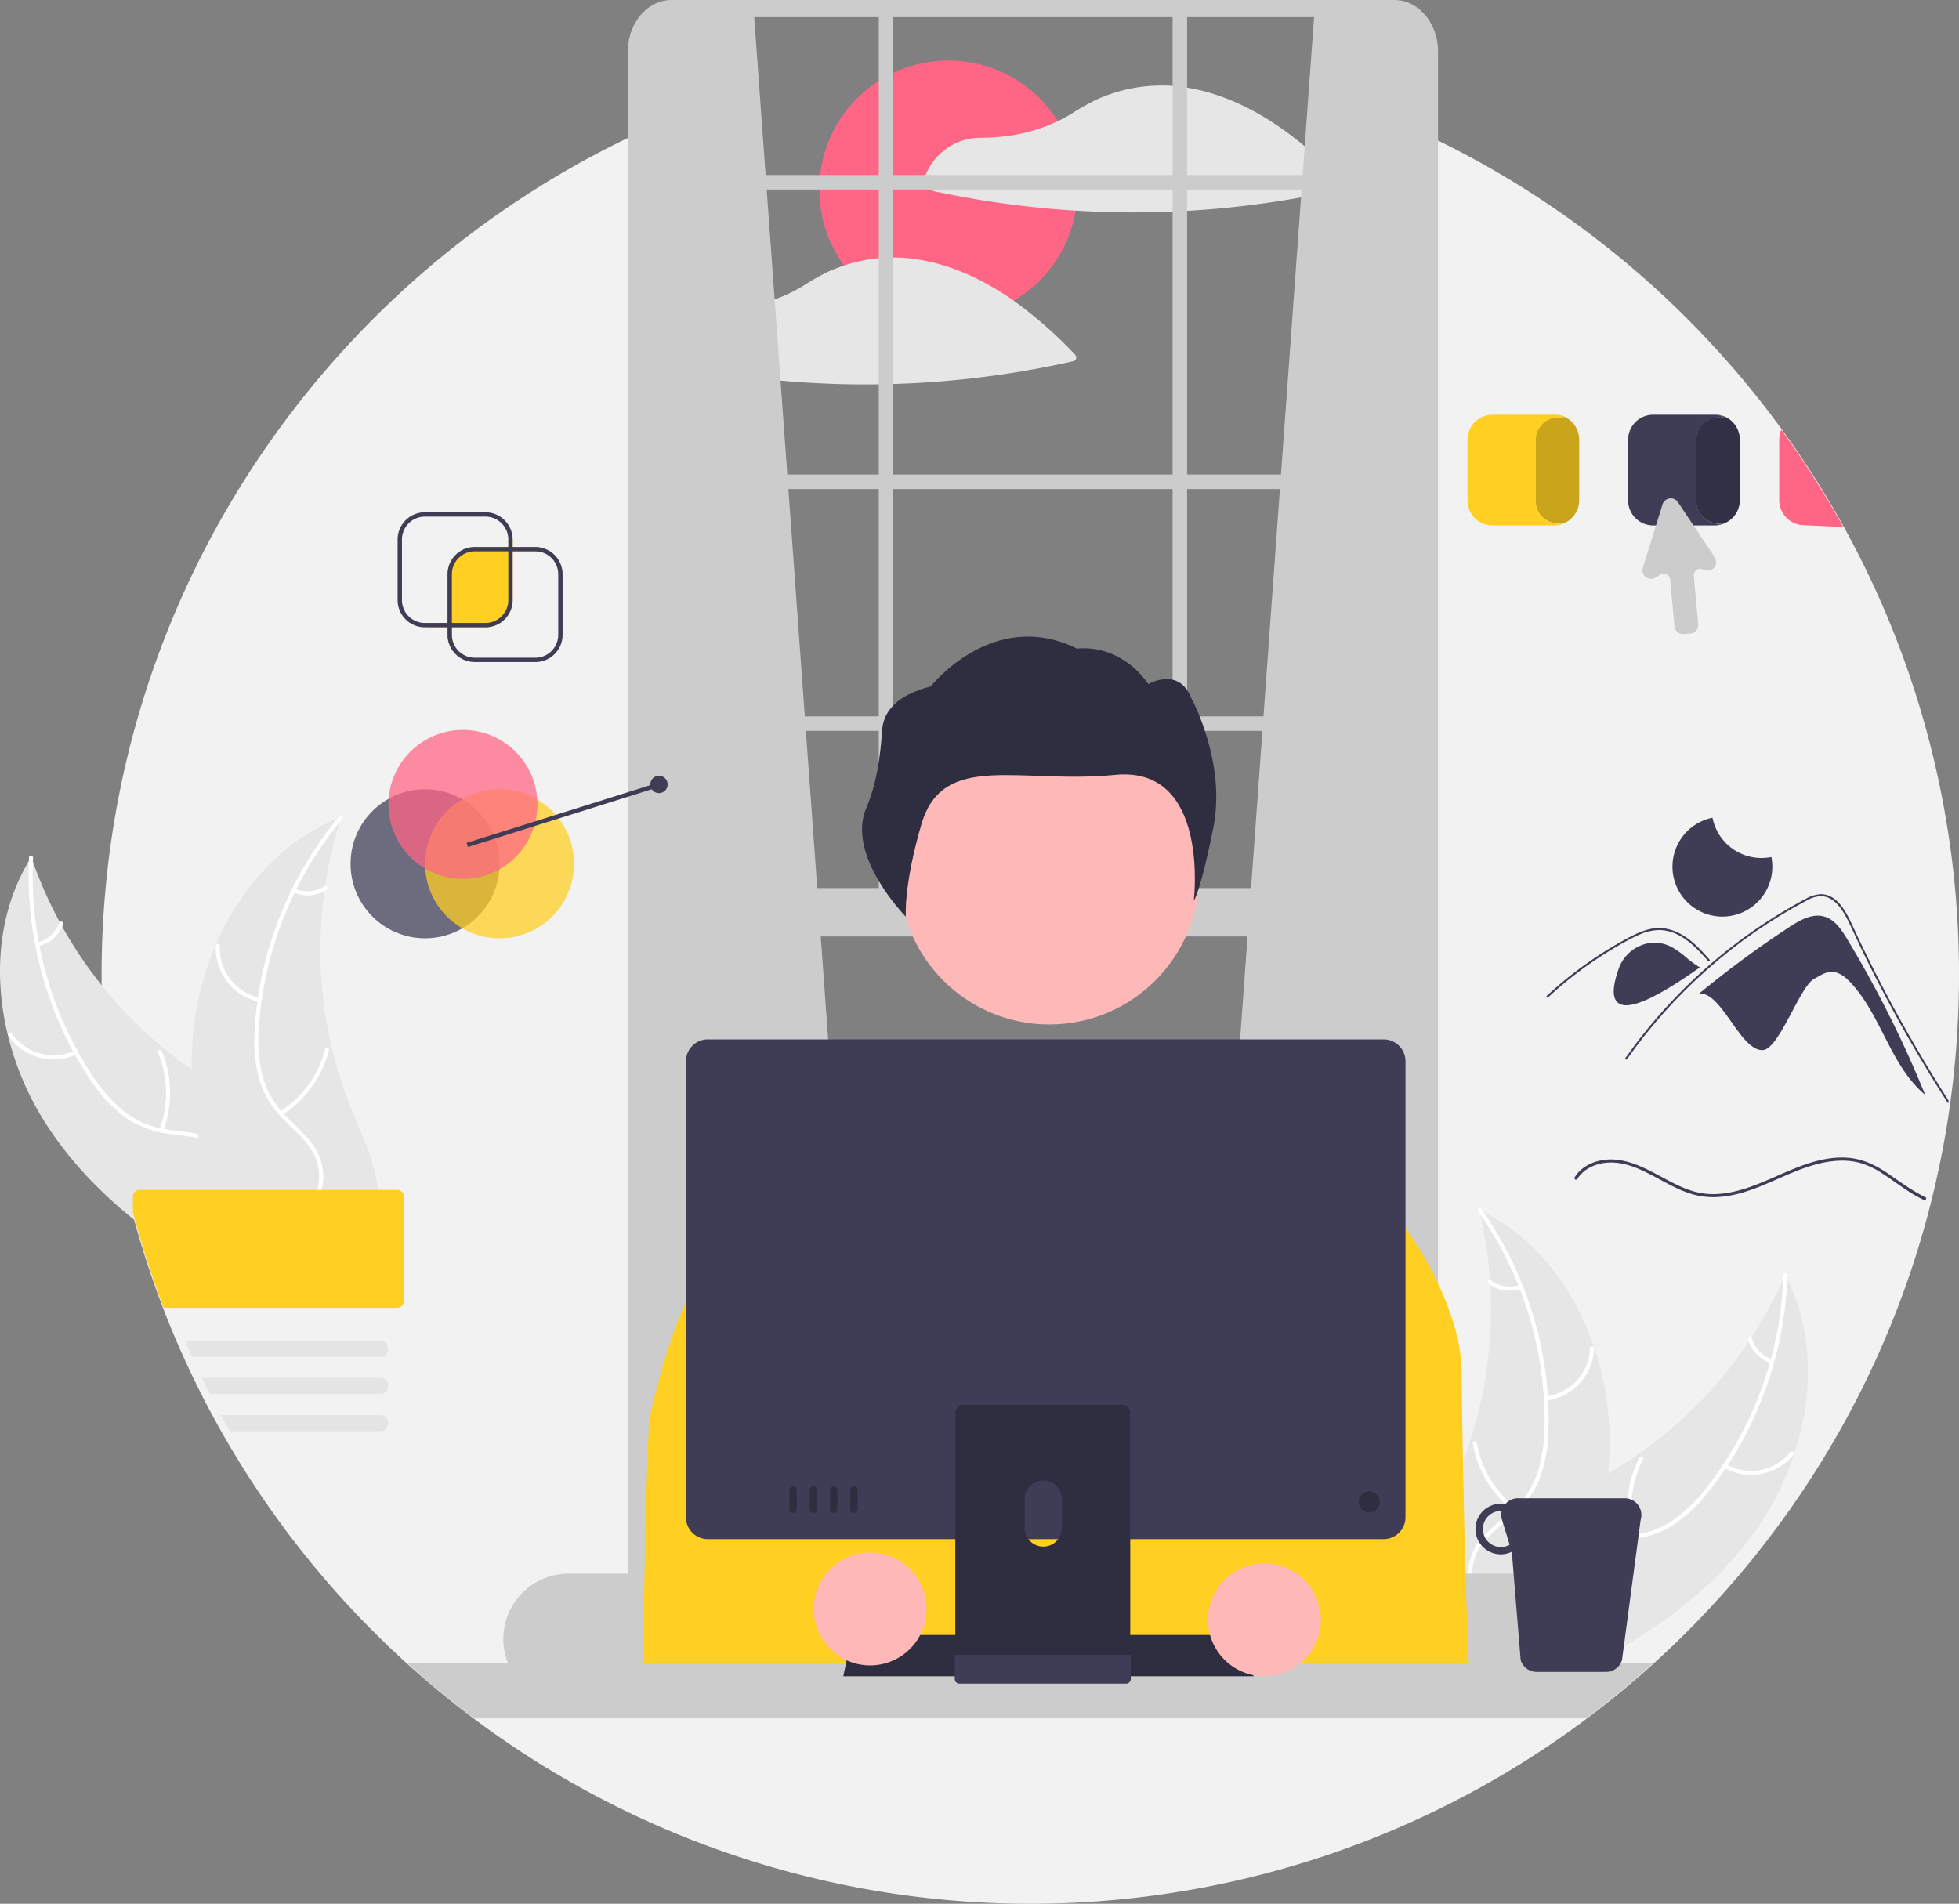 <?xml version="1.0" encoding="UTF-8" standalone="no"?>
<svg
   data-name="Layer 1"
   width="804.473"
   height="781.847"
   viewBox="0 0 804.473 781.847"
   version="1.1"
   id="svg514"
   sodipodi:docname="3_fix.svg"
   inkscape:version="1.2.2 (b0a8486, 2022-12-01)"
   xmlns:inkscape="http://www.inkscape.org/namespaces/inkscape"
   xmlns:sodipodi="http://sodipodi.sourceforge.net/DTD/sodipodi-0.dtd"
   xmlns="http://www.w3.org/2000/svg"
   xmlns:svg="http://www.w3.org/2000/svg">
  <rect x="0" y="0" width="804.473" height="781.847" fill="#808080" stroke="none"/>
  <defs
     id="defs518" />
  <sodipodi:namedview
     id="namedview516"
     pagecolor="#ffffff"
     bordercolor="#000000"
     borderopacity="0.25"
     inkscape:showpageshadow="2"
     inkscape:pageopacity="0.0"
     inkscape:pagecheckerboard="0"
     inkscape:deskcolor="#d1d1d1"
     showgrid="false"
     inkscape:zoom="0.83363856"
     inkscape:cx="689.74736"
     inkscape:cy="290.89345"
     inkscape:window-width="1920"
     inkscape:window-height="979"
     inkscape:window-x="0"
     inkscape:window-y="418"
     inkscape:window-maximized="1"
     inkscape:current-layer="svg514" />
  <path
     d="M954.619,274.869a380.704,380.704,0,0,0-25.021-39.265q-9.6-13.224-20.288-25.565h-.018a383.418,383.418,0,0,0-41.94-41.512q-4.613-3.918-9.351-7.675a380.926,380.926,0,0,0-93.882-54.857l.299,49.327L767.65,717.625H487.686L471.941,156.384l1.173-48.539C335.856,165.572,239.481,301.3,239.481,459.546a381.687,381.687,0,0,0,12.399,96.795,375.139,375.139,0,0,0,12.649,39.408q2.674,7.02,5.642,13.914c.954,2.237,1.925,4.457,2.933,6.668,1.292,2.888,2.638,5.767,4.02,8.611q1.604,3.356,3.298,6.668,2.179,4.346,4.502,8.62c1.194,2.237,2.425,4.457,3.672,6.667a382.934,382.934,0,0,0,76.151,95.244q12.956,11.753,26.964,22.285a381.449,381.449,0,0,0,458.295,0q7.621-5.723,14.931-11.829,4.854-4.038,9.547-8.227c.829-.74,1.658-1.48,2.478-2.228a382.978,382.978,0,0,0,71.364-87.008,374.258,374.258,0,0,0,19.325-36.689q2.286-4.974,4.43-10.037a376.132,376.132,0,0,0,16.562-47.591q1.03-3.757,1.988-7.541v-.009c.107-.437.223-.883.33-1.319.66-2.656,1.293-5.33,1.899-8.005v-.009q2.942-12.93,4.965-26.171c.169-1.132.339-2.264.499-3.396.062-.41.125-.82.169-1.23v-.009q1.444-10.229,2.344-20.609,1.391-16.299,1.399-32.972A379.627,379.627,0,0,0,954.619,274.869Z"
     transform="translate(-197.764 -59.077)"
     fill="#f2f2f2"
     id="path362" />
  <path
     d="M917.165,689.762c22.573-30.501,31.255-73.463,13.695-107.101a174.83,174.83,0,0,1-82.773,86.927c-14.289,7.006-30.912,13.31-37.526,27.784-4.116,9.006-3.332,19.641-.024,28.974,3.309,9.333,8.936,17.638,14.503,25.827l.293,2.454C860.387,740.094,894.592,720.263,917.165,689.762Z"
     transform="translate(-197.764 -59.077)"
     fill="#e6e6e6"
     id="path364" />
  <path
     d="M930.112,582.931a149.432,149.432,0,0,1-31.086,86.525,64.35,64.35,0,0,1-14.424,14.088,36.908,36.908,0,0,1-18.452,6.069c-6.131.439-12.453.179-18.371,2.101a22.599,22.599,0,0,0-13.521,12.6c-3.276,7.232-3.759,15.209-3.959,23.027-.223,8.68-.317,17.699-4.411,25.59-.496.956,1.016,1.67,1.512.715,7.123-13.728,2.498-29.782,6.743-44.214,1.981-6.734,6.003-12.912,12.726-15.61,5.879-2.36,12.399-2.097,18.61-2.488a39.384,39.384,0,0,0,18.263-5.261,59.491,59.491,0,0,0,14.912-13.482,144.976,144.976,0,0,0,22.711-39.209,152.082,152.082,0,0,0,10.413-50.596c.034-1.073-1.632-.921-1.666.145Z"
     transform="translate(-197.764 -59.077)"
     fill="#fff"
     id="path366" />
  <path
     d="M905.678,661.815a22.42,22.42,0,0,0,28.554-5.242c.678-.836-.589-1.928-1.268-1.092a20.76,20.76,0,0,1-26.571,4.822c-.93-.542-1.64.973-.715,1.512Z"
     transform="translate(-197.764 -59.077)"
     fill="#fff"
     id="path368" />
  <path
     d="M869.288,689.799a43.212,43.212,0,0,1,3.185-31.33c.493-.958-1.02-1.672-1.512-.715a44.947,44.947,0,0,0-3.248,32.609c.292,1.038,1.865.469,1.575-.563Z"
     transform="translate(-197.764 -59.077)"
     fill="#fff"
     id="path370" />
  <path
     d="M925.48,617.311a12.691,12.691,0,0,1-8.289-8.735c-.279-1.041-1.852-.471-1.575.563a14.221,14.221,0,0,0,9.149,9.683.864.864,0,0,0,1.113-.398.84.84,0,0,0-.398-1.113Z"
     transform="translate(-197.764 -59.077)"
     fill="#fff"
     id="path372" />
  <path
     d="M805.205,555.891c.156.655.311,1.31.458,1.976a167.127,167.127,0,0,1,3.973,26.818c.057.698.105,1.405.142,2.103a176.19,176.19,0,0,1-8.405,64.321,171.102,171.102,0,0,1-9.933,24.025c-5.408,10.696-12.123,21.862-13.637,33.381a29.352,29.352,0,0,0-.29,3.621l44.805,42.658c.15.046.292.102.443.149l1.711,1.785c.23-.385.46-.79.69-1.175.134-.223.259-.455.393-.678.086-.152.172-.304.259-.436.029-.05.057-.101.077-.141.087-.132.153-.264.23-.385q1.939-3.387,3.836-6.813c.01-.01.01-.01.009-.03,9.595-17.428,17.82-35.81,22.993-54.855.155-.573.321-1.156.456-1.748a163.269,163.269,0,0,0,4.717-26.223,144.339,144.339,0,0,0,.62-14.591,120.027,120.027,0,0,0-6.239-37.006c-7.992-23.785-23.502-44.749-45.61-55.917C806.336,556.443,805.78,556.167,805.205,555.891Z"
     transform="translate(-197.764 -59.077)"
     fill="#e6e6e6"
     id="path374" />
  <path
     d="M804.764,556.556a149.432,149.432,0,0,1,27.274,87.801,64.351,64.351,0,0,1-3.034,19.933,36.908,36.908,0,0,1-11.079,15.955c-4.631,4.042-9.836,7.64-13.403,12.738a22.599,22.599,0,0,0-3.209,18.201c1.738,7.746,6.156,14.406,10.702,20.769,5.048,7.065,10.403,14.323,11.885,23.088.18,1.062,1.817.721,1.638-.339-2.578-15.25-15.936-25.283-21.236-39.362-2.473-6.569-2.981-13.924.762-20.126,3.273-5.424,8.637-9.139,13.361-13.191a39.384,39.384,0,0,0,11.415-15.197,59.491,59.491,0,0,0,3.79-19.742,144.976,144.976,0,0,0-5.473-44.98,152.082,152.082,0,0,0-22.148-46.667c-.619-.877-1.858.248-1.243,1.119Z"
     transform="translate(-197.764 -59.077)"
     fill="#fff"
     id="path376" />
  <path
     d="M832.749,634.251a22.42,22.42,0,0,0,19.643-21.377c.038-1.075-1.631-1.185-1.669-.108a20.76,20.76,0,0,1-18.313,19.847c-1.069.127-.723,1.764.339,1.638Z"
     transform="translate(-197.764 -59.077)"
     fill="#fff"
     id="path378" />
  <path
     d="M820.542,678.504a43.212,43.212,0,0,1-16.32-26.933c-.183-1.061-1.821-.721-1.638.339a44.947,44.947,0,0,0,17.039,27.992c.858.653,1.772-.749.918-1.398Z"
     transform="translate(-197.764 -59.077)"
     fill="#fff"
     id="path380" />
  <path
     d="M821.765,586.795a12.691,12.691,0,0,1-11.877-1.984c-.85-.663-1.762.739-.918,1.398a14.221,14.221,0,0,0,13.135,2.224.864.864,0,0,0,.649-.988.84.84,0,0,0-.988-.649Z"
     transform="translate(-197.764 -59.077)"
     fill="#fff"
     id="path382" />
  <path
     d="M215.568,518.935c-20.02-32.234-25.181-75.76-4.946-107.86a174.83,174.83,0,0,0,75.435,93.366c13.673,8.144,29.728,15.778,35.144,30.742,3.37,9.311,1.725,19.847-2.331,28.88-4.056,9.033-10.34,16.853-16.554,24.562l-.492,2.423C268.068,573.715,235.588,551.169,215.568,518.935Z"
     transform="translate(-197.764 -59.077)"
     fill="#e6e6e6"
     id="path384" />
  <path
     d="M211.346,411.405a149.432,149.432,0,0,0,23.951,88.765,64.351,64.351,0,0,0,13.231,15.214,36.908,36.908,0,0,0,17.898,7.548c6.075.936,12.397,1.19,18.139,3.587a22.599,22.599,0,0,1,12.452,13.657c2.678,7.474,2.51,15.464,2.075,23.272-.483,8.669-1.123,17.667,2.317,25.864.417.993-1.149,1.582-1.565.59-5.984-14.262-.069-29.886-3.128-44.615-1.427-6.873-4.934-13.357-11.415-16.593-5.668-2.83-12.187-3.097-18.346-3.992a39.384,39.384,0,0,1-17.775-6.728,59.491,59.491,0,0,1-13.767-14.649,144.976,144.976,0,0,1-19.449-40.925,152.082,152.082,0,0,1-6.267-51.275c.053-1.072,1.702-.785,1.649.28Z"
     transform="translate(-197.764 -59.077)"
     fill="#fff"
     id="path386" />
  <path
     d="M229.288,492.014a22.42,22.42,0,0,1-28.033-7.545c-.608-.888.744-1.874,1.352-.985a20.76,20.76,0,0,0,26.091,6.965c.971-.464,1.555,1.103.59,1.565Z"
     transform="translate(-197.764 -59.077)"
     fill="#fff"
     id="path388" />
  <path
     d="M263.284,522.863a43.212,43.212,0,0,0-.628-31.485c-.413-.995,1.152-1.583,1.565-.59a44.947,44.947,0,0,1,.587,32.765c-.376,1.011-1.897.316-1.524-.689Z"
     transform="translate(-197.764 -59.077)"
     fill="#fff"
     id="path390" />
  <path
     d="M213.169,446.048a12.691,12.691,0,0,0,8.972-8.032c.363-1.015,1.884-.319,1.524.689a14.221,14.221,0,0,1-9.905,8.908.864.864,0,0,1-1.077-.487.84.84,0,0,1,.487-1.077Z"
     transform="translate(-197.764 -59.077)"
     fill="#fff"
     id="path392" />
  <path
     d="M338.037,394.606c-.208.64-.417,1.28-.617,1.932a167.128,167.128,0,0,0-6.139,26.406c-.114.691-.218,1.392-.312,2.085a176.19,176.19,0,0,0,3.15,64.791,171.101,171.101,0,0,0,7.948,24.753c4.521,11.1,10.306,22.775,10.879,34.378a29.352,29.352,0,0,1-.005,3.633l-48.124,38.876c-.154.033-.299.078-.453.112l-1.85,1.64c-.198-.403-.394-.825-.592-1.227-.116-.233-.221-.475-.336-.708-.074-.158-.147-.317-.223-.455-.025-.053-.049-.106-.065-.147-.076-.139-.131-.275-.198-.403q-1.657-3.533-3.27-7.102c-.009-.011-.009-.011-.007-.031-8.147-18.15-14.851-37.139-18.459-56.543-.108-.584-.226-1.178-.313-1.78a163.271,163.271,0,0,1-2.571-26.52,144.342,144.342,0,0,1,.568-14.593,120.027,120.027,0,0,1,9.226-36.376c9.898-23.057,27.061-42.691,50.004-52.025C336.864,395.064,337.441,394.833,338.037,394.606Z"
     transform="translate(-197.764 -59.077)"
     fill="#e6e6e6"
     id="path394" />
  <path
     d="M338.422,395.304a149.432,149.432,0,0,0-34.319,85.294,64.351,64.351,0,0,0,1.405,20.113,36.908,36.908,0,0,0,9.746,16.803c4.287,4.405,9.182,8.414,12.324,13.785a22.599,22.599,0,0,1,1.72,18.402c-2.362,7.58-7.306,13.858-12.355,19.831-5.606,6.631-11.533,13.43-13.722,22.045-.265,1.044-1.87.571-1.605-.471,3.809-14.99,17.938-23.904,24.364-37.506,2.998-6.347,4.103-13.635.876-20.121-2.822-5.672-7.866-9.811-12.245-14.233a39.384,39.384,0,0,1-10.142-16.074,59.491,59.491,0,0,1-2.173-19.985,144.976,144.976,0,0,1,9.111-44.386,152.082,152.082,0,0,1,25.867-44.713c.688-.824,1.831.398,1.148,1.217Z"
     transform="translate(-197.764 -59.077)"
     fill="#fff"
     id="path396" />
  <path
     d="M304.215,470.468a22.42,22.42,0,0,1-17.841-22.902.837.837,0,0,1,1.673.028,20.76,20.76,0,0,0,16.639,21.27c1.055.214.578,1.817-.471,1.605Z"
     transform="translate(-197.764 -59.077)"
     fill="#fff"
     id="path398" />
  <path
     d="M312.786,515.567a43.212,43.212,0,0,0,18.455-25.518c.269-1.043,1.873-.571,1.605.471a44.947,44.947,0,0,1-19.258,26.514c-.908.581-1.705-.89-.802-1.468Z"
     transform="translate(-197.764 -59.077)"
     fill="#fff"
     id="path400" />
  <path
     d="M319.021,424.062a12.691,12.691,0,0,0,11.999-1.012c.901-.592,1.696.88.802,1.468a14.221,14.221,0,0,1-13.272,1.149.864.864,0,0,1-.567-1.038.84.84,0,0,1,1.038-.567Z"
     transform="translate(-197.764 -59.077)"
     fill="#fff"
     id="path402" />
  <circle
     cx="389.439"
     cy="77.833"
     r="52.985"
     fill="#ff6584"
     id="circle404" />
  <path
     d="M749.432,134.145a194.727,194.727,0,0,0-15.1-14.333c-10.322-8.753-21.75-16.196-34.488-20.885A79.528,79.528,0,0,0,685.048,95.031c-.606-.098-1.203-.196-1.81-.276a.669.669,0,0,0-.134,0,1.609,1.609,0,0,0-.285-.053c-1.239-.16-2.478-.285-3.726-.374a64.567,64.567,0,0,0-20.003,1.801,66.52,66.52,0,0,0-11.053,3.851,98.948,98.948,0,0,0-10.367,5.874,62.285,62.285,0,0,1-5.527,2.986,68.931,68.931,0,0,1-17.382,5.562,78.041,78.041,0,0,1-12.301,1.212c-3.583.071-6.962.196-10.358,1.489a24.822,24.822,0,0,0-15.127,16.384,1.597,1.597,0,0,0,.713,1.756c.918.66,1.809,1.408,2.781,1.997a8.727,8.727,0,0,0,2.71.74q2.3.481,4.608.936,8.49,1.685,17.052,2.986,17.221,2.607,34.639,3.672a1.729,1.729,0,0,0,.214.018,389.854,389.854,0,0,0,39.399.383c1.988-.08,3.967-.178,5.954-.294q12.421-.695,24.78-2.193,11.432-1.391,22.775-3.45,8.103-1.471,16.143-3.28A1.579,1.579,0,0,0,749.432,134.145Z"
     transform="translate(-197.764 -59.077)"
     fill="#e6e6e6"
     id="path406" />
  <path
     d="M639.302,204.796a173.068,173.068,0,0,0-25.235-22.213c-3.022-2.121-6.133-4.118-9.333-5.946a98.906,98.906,0,0,0-12.194-5.963c-.936-.383-1.881-.749-2.826-1.096a78.986,78.986,0,0,0-16.606-4.172c-.045-.009-.089,0-.134-.009-.089-.018-.187-.036-.276-.053a61.346,61.346,0,0,0-8.29-.508c-1.988,0-3.984.107-5.963.303a65.946,65.946,0,0,0-9.484,1.64c-1.542.383-3.075.829-4.582,1.337a65.441,65.441,0,0,0-6.463,2.514c-.036.018-.062.027-.098.045a96.29,96.29,0,0,0-10.269,5.83c-.071.045-.152.089-.223.134a64.774,64.774,0,0,1-11.838,5.544,72.094,72.094,0,0,1-10.857,2.87,76.88,76.88,0,0,1-12.301,1.203c-3.583.071-6.962.196-10.349,1.498a24.835,24.835,0,0,0-15.136,16.384,1.607,1.607,0,0,0,.713,1.756c.918.66,1.818,1.399,2.781,1.988a8.553,8.553,0,0,0,2.71.74c1.533.321,3.066.642,4.608.945q8.49,1.685,17.061,2.977,11.753,1.778,23.604,2.844,5.616.521,11.24.856,14.427.869,28.881.677,2.982-.04,5.963-.134,17.703-.521,35.299-2.656a388.256,388.256,0,0,0,38.909-6.73A1.572,1.572,0,0,0,639.302,204.796Z"
     transform="translate(-197.764 -59.077)"
     fill="#e6e6e6"
     id="path408" />
  <path
     d="M507.232,62.595l46.679,645.056L460.553,715.937V70.801C471.677,62.112,487.646,60.752,507.232,62.595Z"
     transform="translate(-197.764 -59.077)"
     fill="#ccc"
     id="path410" />
  <path
     d="M737.647,62.595,690.968,707.651l93.358,8.286V70.801C773.201,62.112,757.232,60.752,737.647,62.595Z"
     transform="translate(-197.764 -59.077)"
     fill="#ccc"
     id="path412" />
  <path
     d="M786.522,71.083c-2.897-7.103-9.056-12.006-16.179-12.006H473.54c-9.903,0-17.952,9.502-17.952,21.193V721.402a22.909,22.909,0,0,0,6.186,15.994,17.009,17.009,0,0,0,7.773,4.662,14.837,14.837,0,0,0,3.993.537H770.344a14.837,14.837,0,0,0,3.993-.537c7.987-2.147,13.959-10.586,13.959-20.656V80.269A24.342,24.342,0,0,0,786.522,71.083Zm-4.181,650.319c0,7.808-5.384,14.163-11.998,14.163H473.54c-5.482,0-10.126-4.367-11.543-10.312a16.451,16.451,0,0,1-.455-3.851V80.269c0-7.808,5.384-14.153,11.998-14.153H770.344a10.179,10.179,0,0,1,3.566.642c4.876,1.789,8.432,7.166,8.432,13.511Z"
     transform="translate(-197.764 -59.077)"
     fill="#ccc"
     id="path414" />
  <rect
     x="260.803"
     y="194.882"
     width="326.752"
     height="5.959"
     fill="#ccc"
     id="rect416" />
  <rect
     x="260.803"
     y="71.872"
     width="326.752"
     height="5.959"
     fill="#ccc"
     id="rect418" />
  <rect
     x="260.803"
     y="294.199"
     width="326.752"
     height="5.959"
     fill="#ccc"
     id="rect420" />
  <rect
     x="360.878"
     y="2.674"
     width="5.959"
     height="375.944"
     fill="#ccc"
     id="rect422" />
  <rect
     x="481.521"
     y="2.674"
     width="5.959"
     height="375.944"
     fill="#ccc"
     id="rect424" />
  <path
     d="M822.561,705.353H431.253a26.844,26.844,0,0,0-26.813,26.813,26.543,26.543,0,0,0,1.934,9.975,26.815,26.815,0,0,0,24.878,16.847H822.561a26.815,26.815,0,0,0,23.14-13.282,25.895,25.895,0,0,0,1.747-3.566,26.543,26.543,0,0,0,1.934-9.975A26.852,26.852,0,0,0,822.561,705.353Z"
     transform="translate(-197.764 -59.077)"
     fill="#ccc"
     id="path426" />
  <rect
     x="262.789"
     y="364.714"
     width="324.766"
     height="19.863"
     fill="#ccc"
     id="rect428" />
  <path
     d="M422.193,358.755h5.959a10.925,10.925,0,0,1,10.925,10.925v0a0,0,0,0,1,0,0h-27.809a0,0,0,0,1,0,0v0A10.925,10.925,0,0,1,422.193,358.755Z"
     fill="#ccc"
     id="path430" />
  <circle
     id="b6ad44ff-295b-418b-9346-03b76e49c34f"
     data-name="ab6171fa-7d69-4734-b81c-8dff60f9761b"
     cx="430.901"
     cy="359.185"
     r="61.548"
     fill="#ffb8b8" />
  <path
     id="e8f77054-5a04-4fda-83df-6cd2e0c3cac3-1054"
     data-name="bf427902-b9bf-4946-b5d7-5c1c7e04535e"
     d="M560.006,359.053c.465-7.068,5.139-14.301,19.99-18.08,0,0,25.486-32.59,60.118-15.499,0,0,16.79-2.889,29.239,14.531,0,0,12.343-7.28,17.551,5.624,0,0,14.477,26.32,9.147,53.167s-8.058,30.197-8.058,30.197,6.793-55.532-32.335-51.681-70.631-9.91-79.492,20.218c-7.358,25.017-6.431,38.009-6.431,38.009s-24.605-24.956-16.239-44.608C557.776,380.88,559.289,369.953,560.006,359.053Z"
     transform="translate(-197.764 -59.077)"
     fill="#2f2e41" />
  <path
     d="M461.292,754.62H801.73c-2.275-25.969-3.762-125.235-3.762-131.769,0-28.816-23.579-60.263-23.579-60.263l-8.44-4.665-70.482-21.99-18.24-23.693a20.283,20.283,0,0,0-16.245-7.932l-57.619.432a20.344,20.344,0,0,0-13.664,5.415L554.019,543.255l-52.331,24.99-.089-.089-.547.407-7.766,5.593-4.995,3.61s-13.105,15.723-23.579,62.881C463.135,647.739,462.029,739.557,461.292,754.62Z"
     transform="translate(-197.764 -59.077)"
     fill="#ffcf22"
     id="path434" />
  <path
     d="m 678.865,683.064 c -0.819,0.749 -1.647,1.489 -2.475,2.228 q -4.701,4.185 -9.535,8.227 -7.305,6.097 -14.912,11.829 H 194.219 q -13.982,-10.509 -26.931,-22.285 z"
     fill="#cccccc"
     id="path436"
     style="stroke-width:0.999" />
  <polygon
     points="514.774 688.412 346.303 688.412 349.868 671.476 511.208 671.476 514.774 688.412"
     fill="#2f2e41"
     id="polygon438" />
  <path
     d="M864.955,674.395H821.117a6.771,6.771,0,0,0-5.197,2.407,9.829,9.829,0,0,0-1.854-.178,10.398,10.398,0,1,0,0,20.796,10.281,10.281,0,0,0,4.528-1.052l.731,8.985,2.906,35.513a6.483,6.483,0,0,0,.553,1.275,6.834,6.834,0,0,0,5.999,3.566H857.289a6.859,6.859,0,0,0,6.008-3.566,7.029,7.029,0,0,0,.544-1.275l7.666-57.601A6.854,6.854,0,0,0,864.955,674.395Zm-50.889,20.056a7.43,7.43,0,0,1,0-14.859c.134,0,.258.036.392.045a6.806,6.806,0,0,0,.107,3.628l3.138,10.197A7.308,7.308,0,0,1,814.066,694.451Z"
     transform="translate(-197.764 -59.077)"
     fill="#3f3d56"
     id="path440" />
  <path
     d="M765.94,485.931H488.435a9.008,9.008,0,0,0-8.994,8.994V682.186a9.003,9.003,0,0,0,8.994,8.994H765.94a9.003,9.003,0,0,0,8.994-8.994V494.925A9.008,9.008,0,0,0,765.94,485.931Z"
     transform="translate(-197.764 -59.077)"
     fill="#3f3d56"
     id="path442" />
  <path
     d="M658.439,635.977H593.52a3.464,3.464,0,0,0-3.459,3.467V741.998H661.907V639.444A3.466,3.466,0,0,0,658.439,635.977Zm-32.241,58.27a7.702,7.702,0,0,1-7.666-7.666V674.752a7.666,7.666,0,0,1,15.332,0v11.829a7.702,7.702,0,0,1-7.666,7.666Z"
     transform="translate(-197.764 -59.077)"
     fill="#2f2e41"
     id="path444" />
  <path
     d="M589.839,738.717v9.894a1.938,1.938,0,0,0,1.934,1.934h68.422a1.944,1.944,0,0,0,1.934-1.934v-9.894Z"
     transform="translate(-197.764 -59.077)"
     fill="#3f3d56"
     id="path446" />
  <circle
     cx="562.275"
     cy="616.771"
     r="4.381"
     fill="#2f2e41"
     id="circle448" />
  <path
     d="M523.466,669.493a1.533,1.533,0,0,0-1.533,1.533v7.889a1.533,1.533,0,0,0,3.066,0v-7.889A1.533,1.533,0,0,0,523.466,669.493Z"
     transform="translate(-197.764 -59.077)"
     fill="#2f2e41"
     id="path450" />
  <path
     d="M531.792,669.493a1.533,1.533,0,0,0-1.533,1.533v7.889a1.533,1.533,0,0,0,3.066,0v-7.889A1.533,1.533,0,0,0,531.792,669.493Z"
     transform="translate(-197.764 -59.077)"
     fill="#2f2e41"
     id="path452" />
  <path
     d="M540.117,669.493a1.533,1.533,0,0,0-1.533,1.533v7.889a1.533,1.533,0,0,0,3.066,0v-7.889A1.533,1.533,0,0,0,540.117,669.493Z"
     transform="translate(-197.764 -59.077)"
     fill="#2f2e41"
     id="path454" />
  <path
     d="M548.443,669.493a1.533,1.533,0,0,0-1.533,1.533v7.889a1.533,1.533,0,0,0,3.066,0v-7.889A1.533,1.533,0,0,0,548.443,669.493Z"
     transform="translate(-197.764 -59.077)"
     fill="#2f2e41"
     id="path456" />
  <circle
     cx="357.322"
     cy="660.779"
     r="23.176"
     fill="#ffb8b8"
     id="circle458" />
  <circle
     cx="519.231"
     cy="665.236"
     r="23.176"
     fill="#ffb8b8"
     id="circle460" />
  <path
     d="M956.212,444.572c-2.29-3.788-5.004-7.832-9.254-9.069-4.922-1.432-9.978,1.413-14.266,4.221a415.722,415.722,0,0,0-36.997,27.259l.013.147c9.202-.635,16.84,23.835,26.042,23.2,6.649-.459,15.091-26.084,20.967-29.229,2.23-1.194,4.403-2.788,6.93-2.899,3.139-.138,5.876,2.054,8.027,4.345,12.723,13.548,16.405,34.267,30.679,46.171A452.999,452.999,0,0,0,956.212,444.572Z"
     transform="translate(-197.764 -59.077)"
     fill="#3f3d56"
     id="path462" />
  <path
     d="m 779.467,417.164 c 4.544,8.256 9.28,16.398 14.209,24.425 2.133,3.474 4.302,6.927 6.507,10.358 v 0.009 c -0.044,0.4 -0.104,0.8 -0.164,1.2 -0.882,-1.357 -1.755,-2.72 -2.62,-4.088 -6.554,-10.342 -12.782,-20.881 -18.684,-31.617 -2.801,-5.106 -5.534,-10.252 -8.197,-15.439 -2.058,-4.019 -4.072,-8.06 -6.044,-12.125 -0.562,-1.166 -1.107,-2.331 -1.651,-3.505 -1.28,-2.749 -2.542,-5.515 -3.891,-8.228 -1.539,-3.097 -3.415,-6.332 -6.243,-8.411 -1.286,-0.986 -2.824,-1.583 -4.435,-1.722 -2.27,0.014 -4.492,0.655 -6.424,1.853 -14.626,7.734 -28.278,17.204 -40.663,28.208 -12.4,10.96 -23.485,23.34 -33.028,36.889 -0.294,0.417 -0.986,0.017 -0.692,-0.409 1.167,-1.653 2.343,-3.279 3.554,-4.897 15.002,-20.069 33.396,-37.328 54.341,-50.988 3.519,-2.296 7.107,-4.485 10.764,-6.567 1.842,-1.052 3.692,-2.087 5.577,-3.062 1.804,-1.064 3.828,-1.695 5.914,-1.844 7.176,-0.113 10.894,8.063 13.445,13.56 0.795,1.731 1.605,3.459 2.43,5.184 3.104,6.524 6.329,12.995 9.675,19.414 2.058,3.958 4.165,7.892 6.32,11.803 z"
     fill="#3f3d56"
     id="path464"
     sodipodi:nodetypes="csccccccccsccccscccccccccc"
     style="stroke-width:0.973" />
  <path
     d="M899.25,453.785c-.43-.479-.857-.958-1.289-1.437-3.411-3.772-7.071-7.501-11.755-9.663a17.054,17.054,0,0,0-7.145-1.656,20.39,20.39,0,0,0-7.419,1.618c-1.117.446-2.209.953-3.285,1.492-1.229.619-2.436,1.278-3.638,1.944q-3.384,1.872-6.679,3.909-6.558,4.053-12.705,8.724-3.187,2.423-6.242,5.004-2.841,2.398-5.568,4.925c-.389.359-.969-.222-.58-.58.479-.446.964-.89,1.448-1.328q2.053-1.856,4.172-3.641,3.864-3.26,7.928-6.269,6.32-4.681,13.074-8.727,3.375-2.02,6.844-3.871c.698-.372,1.404-.736,2.119-1.081a33.778,33.778,0,0,1,5.037-2.05,17.919,17.919,0,0,1,7.608-.747,19.806,19.806,0,0,1,7.019,2.428c4.599,2.571,8.166,6.545,11.637,10.424C900.18,453.596,899.603,454.179,899.25,453.785Z"
     transform="translate(-197.764 -59.077)"
     fill="#3f3d56"
     id="path466" />
  <path
     d="M865.596,471.935a5.297,5.297,0,0,1-3.285-.941c-2.545-1.928-2.478-6.559.204-14.159a15.983,15.983,0,0,1,8.652-9.299,14.811,14.811,0,0,1,11.928-.071q.494.214.973.46h0a35.128,35.128,0,0,1,6.1,4.328,40.298,40.298,0,0,0,5.08,3.752l.597.35-.566.399C880.839,466.92,871.049,471.935,865.596,471.935Z"
     transform="translate(-197.764 -59.077)"
     fill="#3f3d56"
     id="path468" />
  <path
     d="M921.121,411.438a20.506,20.506,0,0,1-20.114-16.531,20.502,20.502,0,1,0,24.183,16.126A20.592,20.592,0,0,1,921.121,411.438Z"
     transform="translate(-197.764 -59.077)"
     fill="#3f3d56"
     id="path470" />
  <circle
     cx="174.554"
     cy="354.748"
     r="30.595"
     fill="#3f3d56"
     opacity="0.74"
     id="circle472" />
  <circle
     cx="205.148"
     cy="354.748"
     r="30.595"
     fill="#ffcf22"
     opacity="0.74"
     id="circle474" />
  <circle
     cx="190.11"
     cy="330.364"
     r="30.595"
     fill="#ff6584"
     opacity="0.74"
     id="circle476" />
  <rect
     x="387.662"
     y="392.976"
     width="82.372"
     height="1.783"
     transform="matrix(0.954, -0.3, 0.3, 0.954, -296.098, 87.564)"
     fill="#3f3d56"
     id="rect478" />
  <circle
     cx="270.611"
     cy="322.162"
     r="3.566"
     fill="#3f3d56"
     id="circle480" />
  <path
     d="m 775.669,482.197 c 5.025,3.475 9.852,7.017 15.374,9.693 -0.103,0.412 -0.214,0.833 -0.317,1.245 -0.677,-0.311 -1.338,-0.639 -1.998,-0.976 -5.599,-2.878 -10.418,-6.79 -15.674,-10.19 a 33.818,33.186 0 0 0 -8.454,-4.157 27.891,27.37 0 0 0 -9.663,-1.111 c -13.608,0.656 -25.269,8.625 -37.916,12.638 -6.191,1.969 -12.776,3.021 -19.232,1.784 -6.457,-1.237 -12.193,-4.603 -17.895,-7.649 -5.625,-3.012 -11.756,-6.041 -18.324,-6.041 -5.35,0.008 -10.975,2.112 -13.839,6.757 a 0.642,0.63 0 0 1 -1.106,-0.639 13.496,13.244 0 0 1 2.341,-2.869 c 3.738,-3.475 9.235,-4.847 14.285,-4.443 6.534,0.522 12.493,3.551 18.143,6.597 5.994,3.231 12.133,6.706 19.061,7.413 6.842,0.707 13.616,-1.052 19.961,-3.416 12.287,-4.586 24.411,-12.226 38.079,-11.376 6.448,0.404 11.97,3.147 17.175,6.74 z"
     fill="#3f3d56"
     id="path482"
     style="stroke-width:0.953" />
  <path
     d="M419.433,283.881v1.81a9.388,9.388,0,0,0-1.818-.178h-9.324v20.02a11.184,11.184,0,0,1-11.178,11.178H383.332v3.084a9.341,9.341,0,0,0,.722,3.601h-1.908a10.979,10.979,0,0,1-.597-3.601v-3.084h-7.577v-1.783h7.577V294.907a11.184,11.184,0,0,1,11.178-11.178h13.781v-3.12h1.783v3.12h9.324A11.125,11.125,0,0,1,419.433,283.881Z"
     transform="translate(-197.764 -59.077)"
     fill="#ffcf22"
     id="path484" />
  <path
     d="M397.113,269.467H372.226a11.184,11.184,0,0,0-11.178,11.178v24.887a11.184,11.184,0,0,0,11.178,11.178h24.887a11.184,11.184,0,0,0,11.178-11.178v-24.923A11.183,11.183,0,0,0,397.113,269.467Zm9.395,36.065a9.408,9.408,0,0,1-9.395,9.395H372.226a9.408,9.408,0,0,1-9.395-9.395V280.645a9.408,9.408,0,0,1,9.395-9.395h24.887a9.406,9.406,0,0,1,9.395,9.36Z"
     transform="translate(-197.764 -59.077)"
     fill="#3f3d56"
     id="path486" />
  <path
     d="M381.55,314.928v1.783h1.783v-1.783Zm0,0v1.783h1.783v-1.783ZM419.433,283.881a11.125,11.125,0,0,0-1.818-.152H392.728a11.184,11.184,0,0,0-11.178,11.178v24.887a10.979,10.979,0,0,0,.597,3.601,11.182,11.182,0,0,0,10.581,7.577h24.887a11.184,11.184,0,0,0,11.178-11.178V294.907A11.178,11.178,0,0,0,419.433,283.881Zm7.577,35.914a9.408,9.408,0,0,1-9.395,9.395H392.728a9.409,9.409,0,0,1-9.395-9.395V294.907a9.408,9.408,0,0,1,9.395-9.395h24.887a9.399,9.399,0,0,1,9.395,9.395Zm-45.46-4.867v1.783h1.783v-1.783Z"
     transform="translate(-197.764 -59.077)"
     fill="#3f3d56"
     id="path488" />
  <path
     d="M 163.061,488.665 H 57.343 a 2.783,2.783 0 0 0 -2.781,2.772 v 6.266 a 375.14,375.14 0 0 0 12.649,39.408 h 95.85 a 2.769,2.769 0 0 0 2.772,-2.772 v -42.902 a 2.775,2.775 0 0 0 -2.772,-2.772 z"
     fill="#ffcf22"
     id="path490" />
  <path
     d="M353.872,609.663H273.737c.954,2.237,1.925,4.457,2.933,6.668h77.203C358.222,616.393,358.178,609.601,353.872,609.663Z"
     transform="translate(-197.764 -59.077)"
     fill="#e4e4e4"
     id="path492" />
  <path
     d="M353.872,624.941H280.69q1.604,3.356,3.298,6.668h69.884C358.222,631.671,358.178,624.888,353.872,624.941Z"
     transform="translate(-197.764 -59.077)"
     fill="#e4e4e4"
     id="path494" />
  <path
     d="M353.872,640.229H288.489c1.194,2.237,2.425,4.457,3.672,6.668h61.71C358.222,646.959,358.178,640.166,353.872,640.229Z"
     transform="translate(-197.764 -59.077)"
     fill="#e4e4e4"
     id="path496" />
  <path
     d="M901.94,229.333h-.508a10.206,10.206,0,0,1,4.554,1.077h-2.312a9.405,9.405,0,0,0-9.395,9.395v24.888a9.405,9.405,0,0,0,9.395,9.395h1.474a10.216,10.216,0,0,1-3.716.706h.508A10.298,10.298,0,0,0,912.226,264.507V239.619A10.298,10.298,0,0,0,901.94,229.333Z"
     transform="translate(-197.764 -59.077)"
     fill="#3f3d56"
     id="path498" />
  <path
     d="M901.94,229.333h-.508a10.206,10.206,0,0,1,4.554,1.077h-2.312a9.405,9.405,0,0,0-9.395,9.395v24.888a9.405,9.405,0,0,0,9.395,9.395h1.474a10.216,10.216,0,0,1-3.716.706h.508A10.298,10.298,0,0,0,912.226,264.507V239.619A10.298,10.298,0,0,0,901.94,229.333Z"
     transform="translate(-197.764 -59.077)"
     opacity="0.21"
     id="path500" />
  <path
     d="M835.977,229.333h-.508a10.206,10.206,0,0,1,4.554,1.077h-2.312a9.405,9.405,0,0,0-9.395,9.395v24.888a9.405,9.405,0,0,0,9.395,9.395h1.474a10.216,10.216,0,0,1-3.716.706h.508A10.298,10.298,0,0,0,846.264,264.507V239.619A10.298,10.298,0,0,0,835.977,229.333Z"
     transform="translate(-197.764 -59.077)"
     fill="#ffcf22"
     id="path502" />
  <path
     d="M835.977,229.333h-.508a10.206,10.206,0,0,1,4.554,1.077h-2.312a9.405,9.405,0,0,0-9.395,9.395v24.888a9.405,9.405,0,0,0,9.395,9.395h1.474a10.216,10.216,0,0,1-3.716.706h.508A10.298,10.298,0,0,0,846.264,264.507V239.619A10.298,10.298,0,0,0,835.977,229.333Z"
     transform="translate(-197.764 -59.077)"
     opacity="0.21"
     id="path504" />
  <path
     d="M837.812,274.165a9.405,9.405,0,0,1-9.395-9.395V239.882a9.405,9.405,0,0,1,9.395-9.395h2.312a10.206,10.206,0,0,0-4.554-1.077H810.681a10.298,10.298,0,0,0-10.286,10.286v24.888a10.298,10.298,0,0,0,10.286,10.286H835.569a10.216,10.216,0,0,0,3.716-.706Z"
     transform="translate(-197.764 -59.077)"
     fill="#ffcf22"
     id="path506" />
  <path
     d="M903.774,274.165a9.405,9.405,0,0,1-9.395-9.395V239.882a9.405,9.405,0,0,1,9.395-9.395h2.312a10.206,10.206,0,0,0-4.554-1.077H876.643a10.298,10.298,0,0,0-10.286,10.286v24.888a10.298,10.298,0,0,0,10.286,10.286h24.888a10.216,10.216,0,0,0,3.716-.706Z"
     transform="translate(-197.764 -59.077)"
     fill="#3f3d56"
     id="path508" />
  <path
     d="m 731.492,176.435 c 9.134,12.566 17.949,26.414 25.481,40.001 l -16.041,-0.736 c -5.678,-0.008 -10.278,-4.609 -10.287,-10.287 v -24.887 c -9.2e-4,-1.407 0.287,-2.8 0.847,-4.091 z"
     fill="#ff6584"
     id="path510"
     sodipodi:nodetypes="cccccc" />
  <path
     d="M901.92,287.928l-8.718-13.059-6.373-9.547a3.546,3.546,0,0,0-6.338.918l-2.683,8.629-5.402,17.337a3.553,3.553,0,0,0,5.259,4.074l1.917-1.186a2.661,2.661,0,0,1,4.047,2.023l1.756,19.165a3.558,3.558,0,0,0,3.53,3.227c.107,0,.214-.009.33-.018l2.692-.241a3.545,3.545,0,0,0,3.209-3.86l-1.809-19.789a2.657,2.657,0,0,1,3.762-2.656l.392.178a3.547,3.547,0,0,0,4.43-5.197Z"
     transform="translate(-197.764 -59.077)"
     fill="#ccc"
     id="path512" />
</svg>
